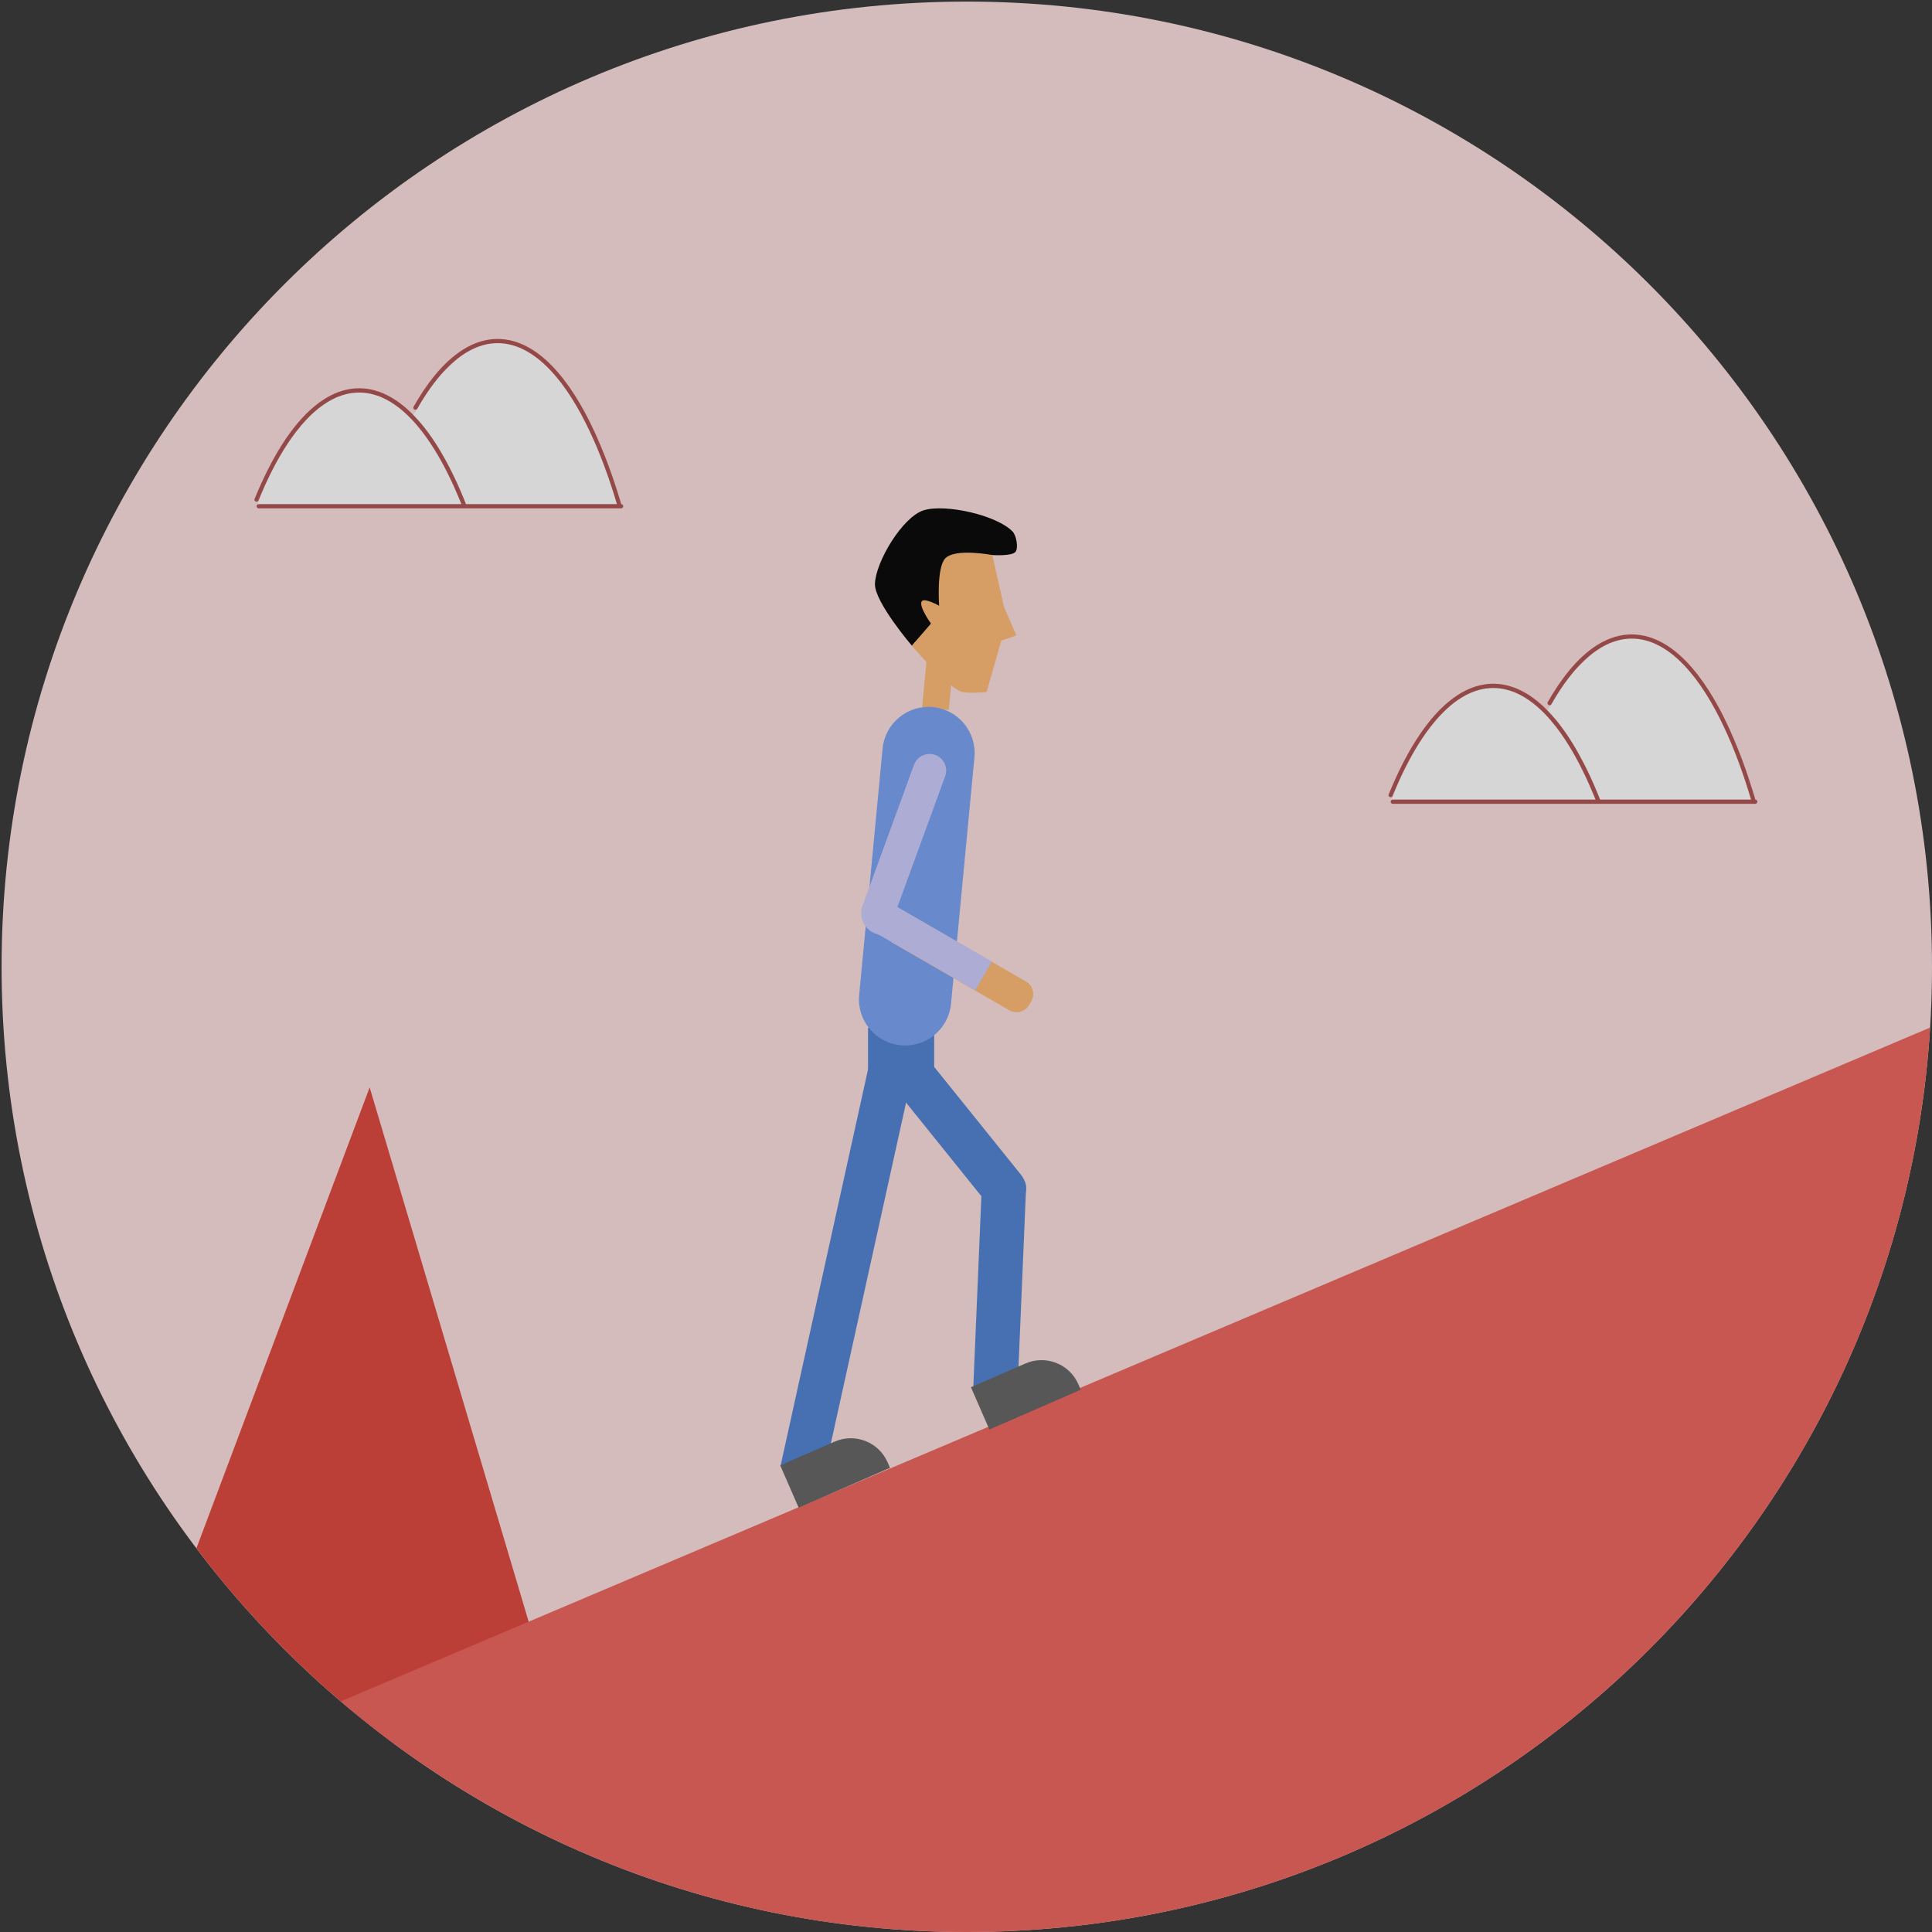 <svg width="905" height="905" viewBox="0 0 905 905" fill="none" xmlns="http://www.w3.org/2000/svg">
<rect x="0" y="0" width="905" height="905" fill="#333333" stroke="none"/>
<g opacity="0.8">
<path d="M452.87 905C702.575 905 905 702.575 905 452.87C905 203.166 702.575 0.74 452.87 0.74C203.166 0.74 0.74 203.166 0.74 452.87C0.74 702.575 203.166 905 452.87 905Z" fill="#FCDEDE"/>
<path d="M91.998 725.271C118.116 759.824 149.089 790.507 183.898 816.314C191.111 819.176 198.377 821.877 205.73 824.374L261.931 807.644L173.16 509.361L91.998 725.271Z" fill="#DE4238"/>
<path d="M159.592 796.97C238.546 864.328 340.96 905 452.881 905C693.023 905 889.438 717.78 904.121 481.335L159.592 796.97Z" fill="#EF6059"/>
<path d="M474.465 549.765L460.179 549.165L455.935 649.457L476.662 650.336L480.638 556.495C480.788 552.926 478.034 549.915 474.465 549.765Z" fill="#4B7FD1"/>
<path d="M407.997 496.071L424.158 483.061L478.249 550.279C481.925 554.856 481.206 561.543 476.63 565.219L468.742 571.564L407.997 496.071Z" fill="#4B7FD1"/>
<path d="M506.253 650.99L463.459 669.638L454.821 649.822L480.36 638.697C489.888 634.539 500.991 638.901 505.138 648.439L506.253 650.99Z" fill="#606060"/>
<path d="M365.682 686.395L385.943 690.867L428.307 498.899L408.046 494.428L365.682 686.395Z" fill="#4B7FD1"/>
<path d="M416.903 687.578L374.109 706.226L365.471 686.41L391.01 675.285C400.538 671.127 411.641 675.489 415.788 685.027L416.903 687.578Z" fill="#606060"/>
<path d="M437.587 481.399H406.614V503.649H437.587V481.399Z" fill="#4B7FD1"/>
<path d="M446.661 309.127L434.157 307.938L431.932 331.357L444.436 332.545L446.661 309.127Z" fill="#FFB871"/>
<path d="M421.929 489.641C433.815 490.766 444.36 482.053 445.486 470.168L456.45 354.775C457.575 342.889 448.862 332.343 436.976 331.218C425.091 330.093 414.545 338.806 413.42 350.691L402.456 466.084C401.331 477.959 410.044 488.515 421.929 489.641Z" fill="#76A0F4"/>
<path d="M417.642 440.652L425.027 427.856C425.069 427.792 425.144 427.77 425.219 427.802L480.596 459.772C483.832 461.648 484.947 465.784 483.071 469.032L482.064 470.768C480.188 474.005 476.051 475.119 472.804 473.244L417.867 441.531C417.567 441.349 417.46 440.952 417.642 440.652Z" fill="#FFB871"/>
<path d="M408.372 434.865L415.595 422.358C415.649 422.261 415.767 422.229 415.863 422.283L464.423 450.319C464.52 450.373 464.552 450.491 464.498 450.587L456.91 463.726C456.857 463.823 456.739 463.855 456.643 463.801L408.704 436.129C408.265 435.861 408.115 435.304 408.372 434.865Z" fill="#CACAFC"/>
<path d="M415.156 439.152L410.033 437.276C404.792 435.358 402.091 429.56 404.01 424.319L428.124 358.29C429.603 354.25 434.061 352.181 438.102 353.649C442.142 355.128 444.21 359.587 442.742 363.627L415.156 439.152Z" fill="#CACAFC"/>
<path d="M436.473 292.261L427.149 302.464C427.149 302.464 409.647 281.984 409.851 273.56C410.098 263.185 422.862 241.965 432.797 238.997C443.042 235.942 466.953 241.311 474.358 249.017C476.009 250.743 477.155 256.551 475.719 258.459C474.069 260.656 464.841 259.992 464.841 259.992" fill="black"/>
<path d="M436.087 292.09L427.138 302.464C427.138 302.464 442.807 320.973 450.084 323.92C452.881 325.056 462.162 324.156 462.162 324.156L469.042 300.074L476.094 297.663L470.275 284.202L464.831 259.992C464.831 259.992 447.383 256.659 442.774 261.567C438.605 266.004 439.913 283.752 439.913 283.752C439.913 283.752 433.247 280.001 431.864 281.566C429.989 283.688 436.087 292.09 436.087 292.09Z" fill="#FFB871"/>
<path d="M289.067 236.51L288.81 235.663L281.501 209.138L261.995 175.218L243.272 160.739L224.153 160.278L214.464 167.866C209.449 172.678 204.433 177.479 199.417 182.291C198.099 185.346 196.781 188.389 195.462 191.444C195.012 192.483 194.573 193.512 194.123 194.552L195.43 191.487L193.705 194.273L176.343 182.891L158.97 183.481L147.545 190.243L129.208 213.468L121.417 234.184L120.506 237.003H217.058L217.347 235.32L218.076 236.789L289.067 236.51Z" fill="white"/>
<path d="M290.986 236.156C290.975 236.092 290.975 236.038 290.953 235.974C290.868 235.674 290.771 235.374 290.685 235.074C290.621 234.859 290.557 234.656 290.493 234.441C290.396 234.109 290.289 233.766 290.192 233.434C290.182 233.412 290.182 233.402 290.171 233.38C289.41 230.872 288.606 228.386 287.77 225.9C287.77 225.878 287.76 225.868 287.76 225.846C287.61 225.396 287.46 224.935 287.299 224.485C287.202 224.196 287.106 223.917 287.009 223.628C286.977 223.52 286.934 223.424 286.902 223.317C286.87 223.231 286.849 223.156 286.816 223.07C286.816 223.06 286.806 223.049 286.806 223.038C286.763 222.92 286.72 222.792 286.677 222.674C286.656 222.609 286.634 222.556 286.613 222.492V222.481C286.581 222.395 286.559 222.32 286.527 222.234C286.527 222.224 286.517 222.213 286.517 222.191C285.552 219.459 284.544 216.736 283.494 214.036C283.494 214.036 283.494 214.025 283.483 214.014C280.665 206.823 277.514 199.75 273.838 192.955C273.827 192.944 273.816 192.923 273.816 192.912C270.933 187.607 267.718 182.463 264.021 177.683C260.345 172.935 256.176 168.552 251.267 165.058C248.792 163.289 246.123 161.821 243.283 160.717C240.454 159.603 237.453 158.96 234.42 158.799C233.97 158.777 233.53 158.767 233.08 158.767C230.476 158.767 227.872 159.174 225.385 159.881C222.427 160.728 219.608 162.068 217.004 163.686C214.539 165.218 212.246 167.03 210.102 168.98C207.862 171.016 205.805 173.256 203.876 175.582C200.039 180.212 196.727 185.26 193.748 190.479C193.48 190.951 193.641 191.561 194.101 191.829C194.562 192.097 195.184 191.937 195.452 191.476C197.906 187.167 200.596 182.988 203.618 179.054C206.823 174.918 210.413 171.038 214.55 167.801C217.079 165.861 219.801 164.179 222.738 162.903C224.999 161.971 227.346 161.296 229.758 160.953C231.965 160.674 234.184 160.674 236.392 160.942C238.814 161.285 241.172 161.95 243.433 162.882C246.359 164.136 249.07 165.808 251.6 167.737C255.726 170.952 259.305 174.81 262.51 178.926C262.499 178.915 262.488 178.894 262.478 178.883C262.51 178.915 262.531 178.958 262.563 178.99C262.574 179.001 262.574 179.012 262.585 179.022C262.585 179.022 262.585 179.022 262.585 179.012L262.595 179.022C266.218 183.749 269.369 188.818 272.209 194.048C272.23 194.091 272.252 194.134 272.284 194.187C272.295 194.198 272.295 194.209 272.305 194.23C274.963 199.16 277.342 204.24 279.529 209.406C280.161 210.917 280.783 212.428 281.383 213.961C281.383 213.971 281.383 213.971 281.394 213.982C281.415 214.036 281.436 214.089 281.458 214.143C282.433 216.629 283.366 219.126 284.266 221.645C284.266 221.656 284.276 221.677 284.276 221.688C284.448 222.181 284.63 222.674 284.802 223.167C284.909 223.488 285.027 223.81 285.134 224.131C285.391 224.871 285.648 225.621 285.895 226.361C285.906 226.382 285.906 226.403 285.916 226.414C286.752 228.901 287.545 231.398 288.317 233.905L288.328 233.938C288.424 234.238 288.51 234.538 288.596 234.827C288.681 235.095 288.756 235.363 288.842 235.631C288.896 235.802 288.939 235.963 288.992 236.135H236.07H218.247C218.237 236.092 218.237 236.049 218.215 236.006C218.076 235.663 217.937 235.32 217.808 234.977C217.797 234.956 217.787 234.924 217.776 234.902V234.891C217.733 234.774 217.679 234.645 217.626 234.527C217.604 234.473 217.583 234.409 217.561 234.356V234.345C217.561 234.334 217.551 234.323 217.551 234.313C217.54 234.281 217.529 234.248 217.519 234.216C217.508 234.206 217.508 234.195 217.497 234.173C217.465 234.088 217.433 234.002 217.39 233.916C217.379 233.884 217.369 233.863 217.358 233.83C216.297 231.248 215.204 228.697 214.046 226.157C214.035 226.125 214.025 226.093 214.003 226.071C213.907 225.857 213.81 225.653 213.714 225.439C213.585 225.16 213.457 224.882 213.317 224.603C213.253 224.464 213.189 224.324 213.125 224.196C213.114 224.185 213.114 224.174 213.103 224.153C212.685 223.274 212.267 222.395 211.828 221.516C211.828 221.506 211.817 221.506 211.817 221.495C211.742 221.345 211.667 221.195 211.592 221.045C211.581 221.023 211.57 221.002 211.56 220.98C211.485 220.83 211.41 220.68 211.335 220.53C211.324 220.509 211.313 220.498 211.313 220.477L211.077 220.016C211.067 220.005 211.067 219.994 211.056 219.984C210.97 219.823 210.895 219.662 210.81 219.491C209.106 216.147 207.284 212.867 205.312 209.663C203.34 206.469 201.207 203.351 198.881 200.393C198.87 200.371 198.86 200.36 198.838 200.339C198.742 200.21 198.645 200.092 198.538 199.964C198.506 199.932 198.485 199.889 198.453 199.857C198.367 199.75 198.281 199.642 198.195 199.535C198.152 199.482 198.11 199.428 198.067 199.374C197.992 199.289 197.917 199.192 197.852 199.106C197.799 199.042 197.734 198.967 197.681 198.903C197.617 198.828 197.563 198.753 197.499 198.688C197.424 198.603 197.359 198.517 197.284 198.442C197.231 198.388 197.188 198.324 197.134 198.271C197.049 198.174 196.963 198.067 196.877 197.97C196.845 197.928 196.813 197.885 196.77 197.853C196.673 197.735 196.566 197.617 196.47 197.51C196.448 197.488 196.427 197.456 196.406 197.435C196.288 197.306 196.18 197.167 196.063 197.038C196.052 197.027 196.041 197.017 196.041 197.006C195.387 196.256 194.712 195.527 194.026 194.809C189.932 190.522 185.163 186.728 179.697 184.349C179.547 184.284 179.408 184.22 179.258 184.156C179.204 184.134 179.151 184.113 179.108 184.092C178.111 183.674 177.082 183.309 176.043 183.009C175.818 182.945 175.593 182.88 175.367 182.816C174.339 182.538 173.299 182.334 172.249 182.173C171.884 182.12 171.52 182.077 171.145 182.034C171.123 182.034 171.091 182.023 171.07 182.023C171.059 182.023 171.048 182.023 171.027 182.023C170.952 182.012 170.877 182.012 170.813 182.002C170.18 181.937 169.537 181.895 168.905 181.884C168.691 181.884 168.466 181.873 168.251 181.873C166.419 181.873 164.586 182.066 162.785 182.441C162.357 182.527 161.939 182.623 161.51 182.73C160.546 182.966 159.592 183.266 158.659 183.599C156.237 184.477 153.933 185.656 151.757 187.05C150.236 188.014 148.789 189.097 147.395 190.243C147.374 190.254 147.363 190.275 147.342 190.286C147.31 190.308 147.278 190.34 147.245 190.361C146.613 190.886 146.002 191.422 145.391 191.969C142.465 194.616 139.84 197.563 137.418 200.682C137.385 200.714 137.364 200.757 137.332 200.789C137.31 200.821 137.289 200.843 137.268 200.875C136.282 202.161 135.328 203.468 134.406 204.797C134.385 204.829 134.363 204.862 134.331 204.894C134.32 204.905 134.31 204.926 134.299 204.947C134.042 205.312 133.795 205.676 133.549 206.051C132.488 207.627 131.47 209.234 130.484 210.874C130.451 210.938 130.409 210.992 130.376 211.056C130.323 211.153 130.269 211.238 130.205 211.335C130.13 211.463 130.055 211.592 129.98 211.721C129.98 211.721 129.98 211.721 129.98 211.731C127.869 215.3 125.929 218.987 124.128 222.727C124.075 222.824 124.032 222.931 123.978 223.027C123.967 223.038 123.967 223.06 123.957 223.081C123.485 224.056 123.024 225.042 122.574 226.028C122.564 226.039 122.553 226.06 122.553 226.071C121.395 228.622 120.281 231.183 119.22 233.777C119.123 234.013 119.198 234.334 119.316 234.538C119.445 234.763 119.659 234.924 119.906 234.988C120.163 235.052 120.441 235.02 120.667 234.891C120.913 234.752 121.02 234.549 121.117 234.302C121.374 233.67 121.642 233.037 121.899 232.405C122.617 230.712 123.357 229.029 124.118 227.357C124.118 227.346 124.128 227.336 124.128 227.336C124.632 226.221 125.157 225.107 125.682 224.003C129.38 216.329 133.613 208.87 138.811 202.107C140.408 200.05 142.101 198.056 143.912 196.17C145.745 194.262 147.695 192.472 149.785 190.854C152.175 189.021 154.747 187.435 157.502 186.203C157.534 186.181 157.577 186.171 157.609 186.149C157.663 186.128 157.705 186.106 157.759 186.085C157.791 186.074 157.813 186.064 157.845 186.053C159.195 185.496 160.578 185.024 161.982 184.67C162.946 184.424 163.932 184.231 164.918 184.092C167.137 183.813 169.366 183.813 171.574 184.092L171.702 184.113C173.781 184.424 175.807 184.97 177.768 185.71C178.068 185.828 178.368 185.946 178.668 186.074C181.551 187.317 184.231 188.979 186.728 190.886C190.897 194.134 194.509 198.035 197.734 202.193C203.157 209.266 207.552 217.09 211.345 225.139C211.388 225.235 211.431 225.332 211.474 225.417C211.517 225.503 211.549 225.578 211.592 225.664C211.603 225.675 211.603 225.685 211.613 225.696C211.678 225.835 211.742 225.985 211.817 226.125C211.828 226.146 211.828 226.157 211.838 226.178C211.838 226.178 211.838 226.178 211.838 226.189C211.849 226.21 211.849 226.221 211.86 226.243C212.214 227.014 212.567 227.797 212.921 228.579C212.932 228.611 212.953 228.643 212.964 228.675C213.039 228.836 213.103 228.997 213.178 229.158C213.628 230.165 214.068 231.183 214.496 232.201C214.518 232.244 214.528 232.287 214.55 232.33V232.319C214.561 232.341 214.561 232.351 214.571 232.362C214.571 232.351 214.561 232.341 214.561 232.33C214.979 233.327 215.397 234.334 215.804 235.342C215.911 235.61 216.029 235.888 216.136 236.156H175.346H121.17C120.634 236.156 120.184 236.606 120.184 237.142C120.184 237.678 120.634 238.128 121.17 238.128H181.562H241.729H290.964C291.5 238.128 291.95 237.678 291.95 237.142C291.95 236.606 291.521 236.178 290.986 236.156ZM178.615 186.042C178.626 186.053 178.647 186.053 178.658 186.064C178.668 186.064 178.668 186.074 178.679 186.074C178.658 186.064 178.636 186.053 178.615 186.042Z" fill="#AD4F4D"/>
<path d="M262.499 178.947C262.52 178.979 262.542 179.001 262.563 179.033C262.553 179.022 262.553 179.012 262.542 179.012C262.531 178.99 262.51 178.969 262.499 178.947Z" fill="#AD4F4D"/>
<path d="M820.323 374.913L820.066 374.055L812.756 347.53L793.251 313.61L774.528 299.131L755.408 298.67L745.72 306.258C740.704 311.07 735.688 315.871 730.673 320.683C729.354 323.738 728.036 326.781 726.718 329.836C726.268 330.875 725.829 331.904 725.378 332.944L726.686 329.879L724.96 332.665L707.598 321.283L690.226 321.873L678.801 328.635L660.464 351.86L652.672 372.576L651.772 375.395H748.324L748.613 373.712L749.342 375.181L820.323 374.913Z" fill="white"/>
<path d="M822.241 374.559C822.231 374.495 822.231 374.442 822.209 374.377C822.123 374.077 822.027 373.777 821.941 373.477C821.877 373.263 821.813 373.059 821.748 372.845C821.652 372.512 821.545 372.169 821.448 371.837C821.437 371.816 821.437 371.805 821.427 371.784C820.655 369.276 819.862 366.789 819.026 364.303C819.026 364.282 819.015 364.271 819.015 364.249C818.865 363.799 818.715 363.338 818.554 362.888C818.458 362.599 818.362 362.32 818.265 362.031C818.233 361.924 818.19 361.827 818.158 361.72C818.126 361.634 818.104 361.559 818.072 361.474C818.072 361.463 818.062 361.452 818.062 361.441C818.019 361.324 817.976 361.195 817.933 361.077C817.911 361.013 817.89 360.959 817.869 360.895V360.884C817.836 360.798 817.815 360.723 817.783 360.638C817.783 360.627 817.772 360.616 817.772 360.595C816.808 357.862 815.8 355.14 814.75 352.439C814.75 352.439 814.75 352.428 814.739 352.417C811.921 345.226 808.77 338.153 805.094 331.358C805.083 331.347 805.072 331.326 805.072 331.315C802.189 326.01 798.974 320.866 795.277 316.086C791.601 311.338 787.431 306.955 782.523 303.461C780.047 301.693 777.379 300.224 774.539 299.12C771.709 298.006 768.708 297.363 765.675 297.202C765.225 297.181 764.786 297.17 764.336 297.17C761.731 297.17 759.127 297.577 756.641 298.285C753.683 299.131 750.864 300.471 748.26 302.089C745.795 303.622 743.501 305.433 741.358 307.383C739.118 309.42 737.06 311.66 735.131 313.985C731.294 318.615 727.983 323.663 725.003 328.882C724.735 329.354 724.896 329.965 725.357 330.233C725.818 330.501 726.439 330.34 726.707 329.879C729.162 325.571 731.852 321.391 734.874 317.458C738.078 313.321 741.669 309.441 745.806 306.205C748.335 304.265 751.057 302.582 753.994 301.307C756.255 300.374 758.602 299.699 761.013 299.356C763.221 299.078 765.44 299.078 767.647 299.346C770.069 299.688 772.427 300.353 774.689 301.285C777.615 302.539 780.326 304.211 782.855 306.14C786.981 309.355 790.561 313.214 793.765 317.329C793.755 317.318 793.744 317.297 793.733 317.286C793.765 317.318 793.787 317.361 793.819 317.393C793.83 317.404 793.83 317.415 793.84 317.426C793.84 317.426 793.84 317.426 793.84 317.415L793.851 317.426C797.474 322.152 800.625 327.221 803.465 332.451C803.486 332.494 803.507 332.537 803.54 332.591C803.55 332.601 803.55 332.612 803.561 332.633C806.219 337.563 808.598 342.643 810.784 347.809C811.417 349.32 812.038 350.831 812.639 352.364C812.639 352.375 812.639 352.375 812.649 352.385C812.671 352.439 812.692 352.493 812.714 352.546C813.689 355.033 814.621 357.53 815.522 360.048C815.522 360.059 815.532 360.08 815.532 360.091C815.704 360.584 815.886 361.077 816.057 361.57C816.165 361.892 816.282 362.213 816.39 362.535C816.647 363.274 816.904 364.024 817.151 364.764C817.161 364.785 817.161 364.807 817.172 364.817C818.008 367.304 818.801 369.801 819.573 372.309L819.583 372.341C819.68 372.641 819.765 372.941 819.851 373.23C819.937 373.498 820.012 373.766 820.098 374.034C820.151 374.206 820.194 374.367 820.248 374.538H767.326H749.503C749.492 374.495 749.492 374.452 749.471 374.409C749.332 374.066 749.192 373.723 749.064 373.38C749.053 373.359 749.042 373.327 749.031 373.305V373.295C748.989 373.177 748.935 373.048 748.881 372.93C748.86 372.877 748.839 372.812 748.817 372.759V372.748C748.817 372.737 748.806 372.727 748.806 372.716C748.796 372.684 748.785 372.652 748.764 372.62C748.753 372.609 748.753 372.598 748.742 372.577C748.71 372.491 748.678 372.405 748.635 372.319C748.624 372.287 748.613 372.266 748.603 372.234C747.542 369.651 746.449 367.1 745.291 364.56C745.28 364.528 745.27 364.496 745.248 364.474C745.152 364.26 745.055 364.056 744.959 363.842C744.83 363.563 744.702 363.285 744.562 363.006C744.498 362.867 744.434 362.728 744.369 362.599C744.359 362.588 744.359 362.577 744.348 362.556C743.93 361.677 743.512 360.798 743.073 359.92C743.073 359.909 743.062 359.909 743.062 359.898C742.987 359.748 742.912 359.598 742.837 359.448C742.826 359.427 742.816 359.405 742.805 359.384C742.73 359.234 742.655 359.084 742.58 358.934C742.569 358.912 742.558 358.901 742.558 358.88L742.322 358.419C742.312 358.408 742.312 358.398 742.301 358.387C742.215 358.226 742.14 358.066 742.055 357.894C740.35 354.55 738.529 351.271 736.557 348.066C734.585 344.873 732.452 341.754 730.126 338.796C730.115 338.774 730.105 338.764 730.083 338.742C729.987 338.614 729.89 338.496 729.783 338.367C729.751 338.335 729.73 338.292 729.697 338.26C729.612 338.153 729.526 338.046 729.44 337.938C729.397 337.885 729.355 337.831 729.312 337.778C729.237 337.692 729.162 337.595 729.097 337.51C729.044 337.445 728.979 337.37 728.926 337.306C728.862 337.231 728.808 337.156 728.744 337.092C728.669 337.006 728.604 336.92 728.529 336.845C728.476 336.792 728.433 336.727 728.379 336.674C728.294 336.577 728.208 336.47 728.122 336.374C728.09 336.331 728.058 336.288 728.015 336.256C727.918 336.138 727.811 336.02 727.715 335.913C727.693 335.891 727.672 335.859 727.651 335.838C727.533 335.709 727.425 335.57 727.308 335.441C727.297 335.431 727.286 335.42 727.286 335.409C726.632 334.659 725.957 333.93 725.271 333.212C721.177 328.925 716.408 325.131 710.942 322.752C710.792 322.688 710.653 322.623 710.503 322.559C710.449 322.538 710.396 322.516 710.353 322.495C709.356 322.077 708.327 321.712 707.288 321.412C707.063 321.348 706.838 321.284 706.613 321.22C705.584 320.941 704.544 320.737 703.494 320.576C703.129 320.523 702.765 320.48 702.39 320.437C702.368 320.437 702.336 320.426 702.315 320.426C702.304 320.426 702.293 320.426 702.272 320.426C702.197 320.416 702.122 320.416 702.058 320.405C701.425 320.341 700.782 320.298 700.15 320.287C699.936 320.287 699.711 320.276 699.496 320.276C697.664 320.276 695.831 320.469 694.03 320.844C693.602 320.93 693.184 321.027 692.755 321.134C691.79 321.37 690.837 321.67 689.904 322.002C687.482 322.881 685.178 324.06 683.002 325.453C681.48 326.417 680.034 327.5 678.64 328.647C678.619 328.657 678.608 328.679 678.587 328.689C678.555 328.711 678.523 328.743 678.49 328.764C677.858 329.29 677.247 329.825 676.636 330.372C673.71 333.019 671.085 335.966 668.663 339.085C668.63 339.117 668.609 339.16 668.577 339.192C668.555 339.225 668.534 339.246 668.513 339.278C667.527 340.564 666.573 341.872 665.651 343.201C665.63 343.233 665.608 343.265 665.576 343.297C665.565 343.308 665.555 343.329 665.544 343.351C665.287 343.715 665.04 344.079 664.794 344.455C663.733 346.03 662.715 347.638 661.729 349.277C661.696 349.342 661.654 349.395 661.621 349.46C661.568 349.556 661.514 349.642 661.45 349.738C661.375 349.867 661.3 349.995 661.225 350.124C661.225 350.124 661.225 350.124 661.225 350.135C659.113 353.704 657.174 357.39 655.373 361.131C655.32 361.227 655.277 361.334 655.223 361.431C655.212 361.441 655.212 361.463 655.202 361.484C654.73 362.46 654.269 363.446 653.819 364.432C653.808 364.442 653.798 364.464 653.798 364.474C652.64 367.025 651.526 369.587 650.465 372.18C650.368 372.416 650.443 372.737 650.561 372.941C650.69 373.166 650.904 373.327 651.151 373.391C651.408 373.456 651.686 373.423 651.911 373.295C652.158 373.155 652.265 372.952 652.362 372.705C652.619 372.073 652.887 371.441 653.144 370.808C653.862 369.115 654.601 367.432 655.362 365.761C655.362 365.75 655.373 365.739 655.373 365.739C655.877 364.625 656.402 363.51 656.927 362.406C660.625 354.732 664.858 347.273 670.056 340.511C671.653 338.453 673.346 336.459 675.157 334.573C676.99 332.666 678.941 330.876 681.03 329.257C683.42 327.425 685.992 325.839 688.747 324.606C688.779 324.585 688.822 324.574 688.854 324.553C688.908 324.531 688.95 324.51 689.004 324.488C689.036 324.478 689.058 324.467 689.09 324.456C690.44 323.899 691.823 323.427 693.227 323.074C694.191 322.827 695.177 322.634 696.163 322.495C698.382 322.216 700.611 322.216 702.819 322.495L702.947 322.516C705.026 322.827 707.052 323.374 709.013 324.113C709.313 324.231 709.613 324.349 709.913 324.478C712.796 325.721 715.476 327.382 717.973 329.29C722.142 332.537 725.754 336.438 728.979 340.596C734.402 347.67 738.796 355.493 742.59 363.542C742.633 363.638 742.676 363.735 742.719 363.821C742.762 363.906 742.794 363.981 742.837 364.067C742.848 364.078 742.848 364.089 742.858 364.099C742.923 364.239 742.987 364.389 743.062 364.528C743.073 364.549 743.073 364.56 743.083 364.582C743.083 364.582 743.083 364.582 743.083 364.592C743.094 364.614 743.094 364.624 743.105 364.646C743.458 365.418 743.812 366.2 744.166 366.982C744.177 367.014 744.198 367.047 744.209 367.079C744.284 367.24 744.348 367.4 744.423 367.561C744.873 368.568 745.313 369.587 745.741 370.605C745.763 370.648 745.773 370.69 745.795 370.733V370.723C745.806 370.744 745.806 370.755 745.816 370.766C745.816 370.755 745.806 370.744 745.806 370.733C746.224 371.73 746.642 372.737 747.049 373.745C747.156 374.013 747.274 374.291 747.381 374.559H706.591H652.415C651.879 374.559 651.429 375.01 651.429 375.545C651.429 376.081 651.879 376.531 652.415 376.531H712.807H772.974H822.209C822.745 376.531 823.195 376.081 823.195 375.545C823.206 375.01 822.766 374.581 822.241 374.559ZM709.87 324.445C709.881 324.456 709.903 324.456 709.913 324.467C709.924 324.467 709.924 324.478 709.935 324.478C709.913 324.467 709.892 324.456 709.87 324.445Z" fill="#AD4F4D"/>
<path d="M793.744 317.351C793.765 317.383 793.787 317.404 793.808 317.436C793.798 317.426 793.798 317.415 793.787 317.415C793.776 317.393 793.765 317.372 793.744 317.351Z" fill="#AD4F4D"/>
</g>
</svg>
